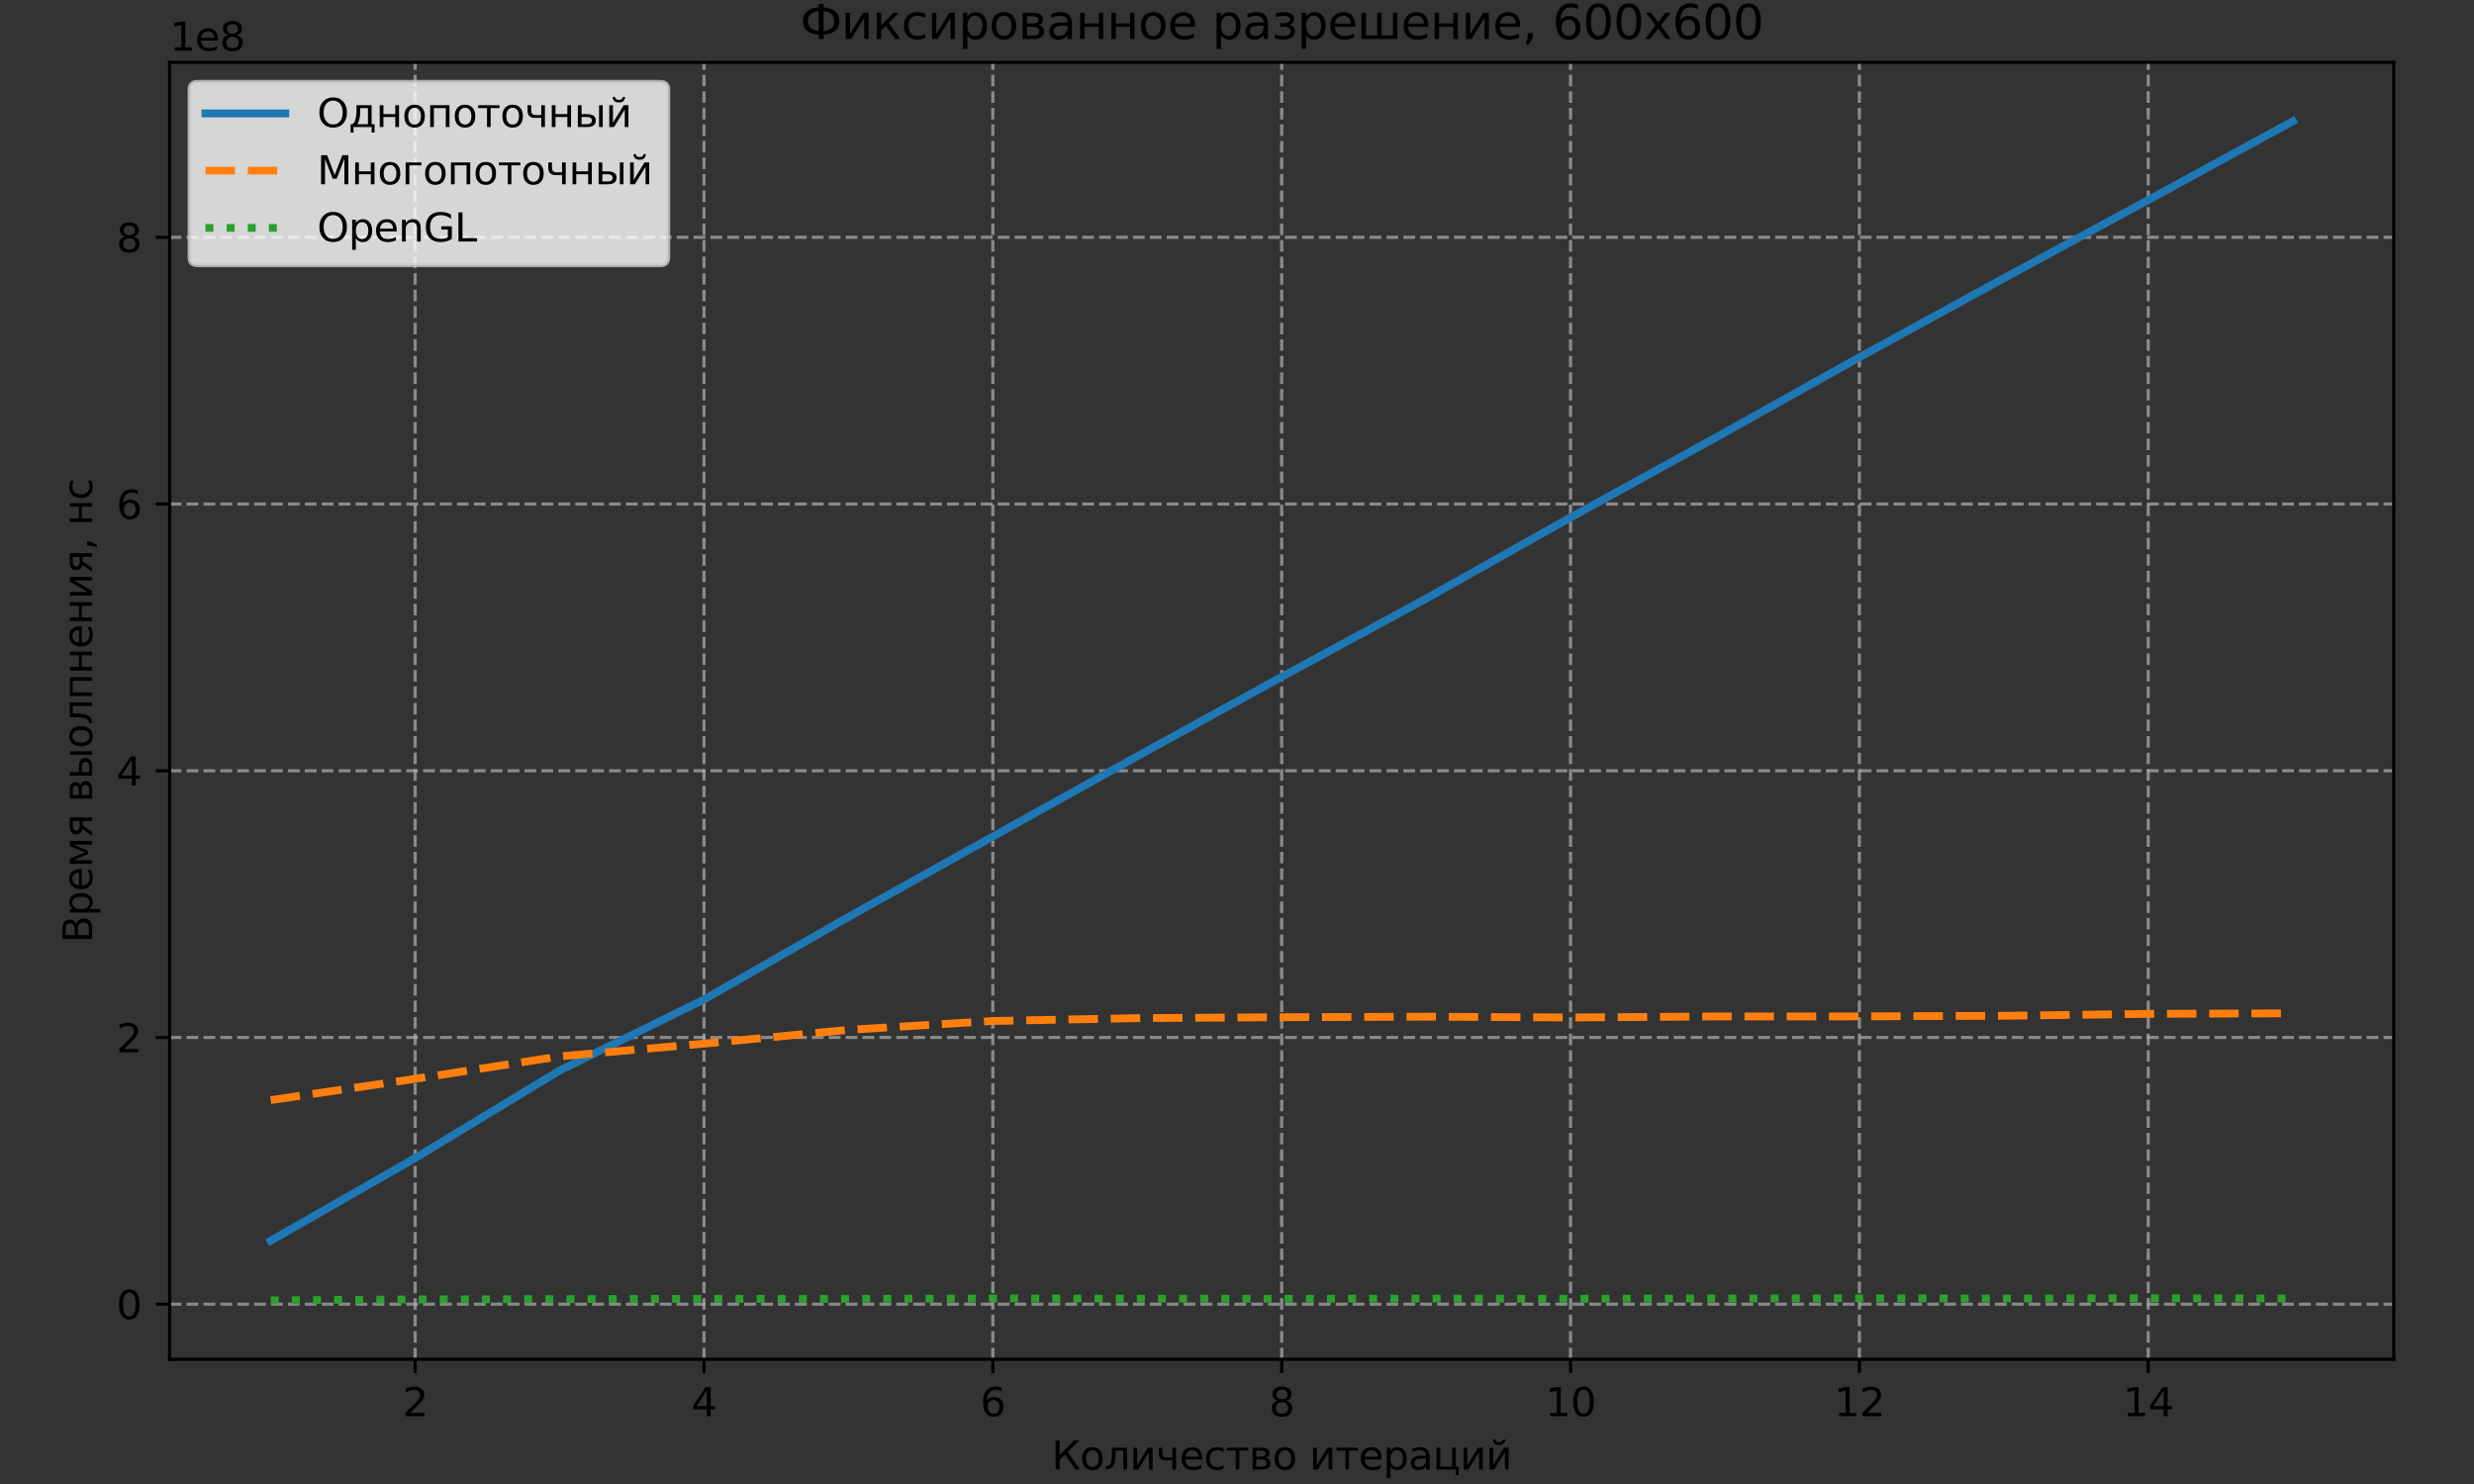<?xml version="1.0" encoding="UTF-8" standalone="no"?>
<svg
   width="720pt"
   height="432pt"
   viewBox="0 0 720 432"
   version="1.1"
   id="svg140"
   sodipodi:docname="iterations_comparison_linear_2.svg"
   inkscape:version="1.4 (e7c3feb1, 2024-10-09)"
   xmlns:inkscape="http://www.inkscape.org/namespaces/inkscape"
   xmlns:sodipodi="http://sodipodi.sourceforge.net/DTD/sodipodi-0.dtd"
   xmlns:xlink="http://www.w3.org/1999/xlink"
   xmlns="http://www.w3.org/2000/svg"
   xmlns:svg="http://www.w3.org/2000/svg"
   xmlns:rdf="http://www.w3.org/1999/02/22-rdf-syntax-ns#"
   xmlns:cc="http://creativecommons.org/ns#"
   xmlns:dc="http://purl.org/dc/elements/1.1/">
  <rect x="0" y="0" width="720" height="432" fill="#333333" stroke="none"/>
  <sodipodi:namedview
     id="namedview140"
     pagecolor="#ffffff"
     bordercolor="#000000"
     borderopacity="0.25"
     inkscape:showpageshadow="2"
     inkscape:pageopacity="0.0"
     inkscape:pagecheckerboard="0"
     inkscape:deskcolor="#d1d1d1"
     inkscape:document-units="pt"
     inkscape:zoom="0.73518486"
     inkscape:cx="552.92216"
     inkscape:cy="231.91446"
     inkscape:window-width="1208"
     inkscape:window-height="788"
     inkscape:window-x="0"
     inkscape:window-y="38"
     inkscape:window-maximized="0"
     inkscape:current-layer="axes_1" />
  <defs
     id="defs1">
    <style
       type="text/css"
       id="style1">*{stroke-linejoin: round; stroke-linecap: butt}</style>
  </defs>
  <g
     id="axes_1"
     transform="matrix(1.16,0,0,1.135,-55.035,-40.69)"
     inkscape:transform-center-x="12.16945"
     inkscape:transform-center-y="18.166314">
    <g
       id="matplotlib.axis_1">
      <g
         id="xtick_1">
        <g
           id="line2d_1">
          <path
             d="M 151.597,384.48 V 51.84"
             clip-path="url(#p55b53331a2)"
             style="fill:none;stroke:#b0b0b0;stroke-width:0.8;stroke-dasharray:2.96, 1.28;stroke-dashoffset:0;stroke-opacity:0.7"
             id="path3" />
        </g>
        <g
           id="line2d_2">
          <defs
             id="defs3">
            <path
               id="mbbbe15a96b"
               d="M 0,0 V 3.5"
               style="stroke:#000000;stroke-width:0.8" />
          </defs>
          <g
             id="g3">
            <use
               xlink:href="#mbbbe15a96b"
               x="151.597"
               y="384.48"
               style="stroke:#000000;stroke-width:0.8"
               id="use3" />
          </g>
        </g>
        <g
           id="text_1">
          <!-- 2 -->
          <g
             transform="matrix(0.1,0,0,-0.1,148.416,399.078)"
             id="g4">
            <defs
               id="defs4">
              <path
                 id="DejaVuSans-32"
                 d="M 1228,531 H 3431 V 0 H 469 v 531 q 359,372 979,998 621,627 780,809 303,340 423,576 121,236 121,464 0,372 -261,606 -261,235 -680,235 -297,0 -627,-103 -329,-103 -704,-313 v 638 q 381,153 712,231 332,78 607,78 725,0 1156,-363 431,-362 431,-968 0,-288 -108,-546 -107,-257 -392,-607 -78,-91 -497,-524 Q 1991,1309 1228,531 Z"
                 transform="scale(0.016)" />
            </defs>
            <use
               xlink:href="#DejaVuSans-32"
               id="use4" />
          </g>
        </g>
      </g>
      <g
         id="xtick_2">
        <g
           id="line2d_3">
          <path
             d="M 224.065,384.48 V 51.84"
             clip-path="url(#p55b53331a2)"
             style="fill:none;stroke:#b0b0b0;stroke-width:0.8;stroke-dasharray:2.96, 1.28;stroke-dashoffset:0;stroke-opacity:0.7"
             id="path4" />
        </g>
        <g
           id="line2d_4">
          <g
             id="g5">
            <use
               xlink:href="#mbbbe15a96b"
               x="224.065"
               y="384.48"
               style="stroke:#000000;stroke-width:0.8"
               id="use5" />
          </g>
        </g>
        <g
           id="text_2">
          <!-- 4 -->
          <g
             transform="matrix(0.1,0,0,-0.1,220.884,399.078)"
             id="g6">
            <defs
               id="defs5">
              <path
                 id="DejaVuSans-34"
                 d="M 2419,4116 825,1625 h 1594 z m -166,550 h 794 V 1625 h 666 V 1100 H 3047 V 0 H 2419 V 1100 H 313 v 609 z"
                 transform="scale(0.016)" />
            </defs>
            <use
               xlink:href="#DejaVuSans-34"
               id="use6" />
          </g>
        </g>
      </g>
      <g
         id="xtick_3">
        <g
           id="line2d_5">
          <path
             d="M 296.532,384.48 V 51.84"
             clip-path="url(#p55b53331a2)"
             style="fill:none;stroke:#b0b0b0;stroke-width:0.8;stroke-dasharray:2.96, 1.28;stroke-dashoffset:0;stroke-opacity:0.7"
             id="path6" />
        </g>
        <g
           id="line2d_6">
          <g
             id="g7">
            <use
               xlink:href="#mbbbe15a96b"
               x="296.532"
               y="384.48"
               style="stroke:#000000;stroke-width:0.8"
               id="use7" />
          </g>
        </g>
        <g
           id="text_3">
          <!-- 6 -->
          <g
             transform="matrix(0.1,0,0,-0.1,293.351,399.078)"
             id="g8">
            <defs
               id="defs7">
              <path
                 id="DejaVuSans-36"
                 d="m 2113,2584 q -425,0 -674,-291 -248,-290 -248,-796 0,-503 248,-796 249,-292 674,-292 425,0 673,292 248,293 248,796 0,506 -248,796 -248,291 -673,291 z m 1253,1979 v -575 q -238,112 -480,171 -242,60 -480,60 -625,0 -955,-422 -329,-422 -376,-1275 184,272 462,417 279,145 613,145 703,0 1111,-427 408,-426 408,-1160 0,-719 -425,-1154 -425,-434 -1131,-434 -810,0 -1238,620 -428,621 -428,1799 0,1106 525,1764 525,658 1409,658 238,0 480,-47 242,-47 505,-140 z"
                 transform="scale(0.016)" />
            </defs>
            <use
               xlink:href="#DejaVuSans-36"
               id="use8" />
          </g>
        </g>
      </g>
      <g
         id="xtick_4">
        <g
           id="line2d_7">
          <path
             d="M 369,384.48 V 51.84"
             clip-path="url(#p55b53331a2)"
             style="fill:none;stroke:#b0b0b0;stroke-width:0.8;stroke-dasharray:2.96, 1.28;stroke-dashoffset:0;stroke-opacity:0.7"
             id="path8" />
        </g>
        <g
           id="line2d_8">
          <g
             id="g9">
            <use
               xlink:href="#mbbbe15a96b"
               x="369"
               y="384.48"
               style="stroke:#000000;stroke-width:0.8"
               id="use9" />
          </g>
        </g>
        <g
           id="text_4">
          <!-- 8 -->
          <g
             transform="matrix(0.1,0,0,-0.1,365.819,399.078)"
             id="g10">
            <defs
               id="defs9">
              <path
                 id="DejaVuSans-38"
                 d="m 2034,2216 q -450,0 -708,-241 -257,-241 -257,-662 0,-422 257,-663 258,-241 708,-241 450,0 709,242 260,243 260,662 0,421 -258,662 -257,241 -711,241 z m -631,268 q -406,100 -633,378 -226,279 -226,679 0,559 398,884 399,325 1092,325 697,0 1094,-325 397,-325 397,-884 0,-400 -227,-679 -226,-278 -629,-378 456,-106 710,-416 255,-309 255,-755 Q 3634,634 3220,271 2806,-91 2034,-91 1263,-91 848,271 434,634 434,1313 q 0,446 256,755 257,310 713,416 z m -231,997 q 0,-362 226,-565 227,-203 636,-203 407,0 636,203 230,203 230,565 0,363 -230,566 -229,203 -636,203 -409,0 -636,-203 -226,-203 -226,-566 z"
                 transform="scale(0.016)" />
            </defs>
            <use
               xlink:href="#DejaVuSans-38"
               id="use10" />
          </g>
        </g>
      </g>
      <g
         id="xtick_5">
        <g
           id="line2d_9">
          <path
             d="M 441.468,384.48 V 51.84"
             clip-path="url(#p55b53331a2)"
             style="fill:none;stroke:#b0b0b0;stroke-width:0.8;stroke-dasharray:2.96, 1.28;stroke-dashoffset:0;stroke-opacity:0.7"
             id="path10" />
        </g>
        <g
           id="line2d_10">
          <g
             id="g11">
            <use
               xlink:href="#mbbbe15a96b"
               x="441.468"
               y="384.48"
               style="stroke:#000000;stroke-width:0.8"
               id="use11" />
          </g>
        </g>
        <g
           id="text_5">
          <!-- 10 -->
          <g
             transform="matrix(0.1,0,0,-0.1,435.105,399.078)"
             id="g13">
            <defs
               id="defs11">
              <path
                 id="DejaVuSans-31"
                 d="M 794,531 H 1825 V 4091 L 703,3866 v 575 l 1116,225 h 631 V 531 H 3481 V 0 H 794 Z"
                 transform="scale(0.016)" />
              <path
                 id="DejaVuSans-30"
                 d="m 2034,4250 q -487,0 -733,-480 -245,-479 -245,-1442 0,-959 245,-1439 246,-480 733,-480 491,0 736,480 246,480 246,1439 0,963 -246,1442 -245,480 -736,480 z m 0,500 q 785,0 1199,-621 414,-620 414,-1801 0,-1178 -414,-1799 -414,-620 -1199,-620 -784,0 -1198,620 -414,621 -414,1799 0,1181 414,1801 414,621 1198,621 z"
                 transform="scale(0.016)" />
            </defs>
            <use
               xlink:href="#DejaVuSans-31"
               id="use12" />
            <use
               xlink:href="#DejaVuSans-30"
               x="63.623"
               id="use13" />
          </g>
        </g>
      </g>
      <g
         id="xtick_6">
        <g
           id="line2d_11">
          <path
             d="M 513.935,384.48 V 51.84"
             clip-path="url(#p55b53331a2)"
             style="fill:none;stroke:#b0b0b0;stroke-width:0.8;stroke-dasharray:2.96, 1.28;stroke-dashoffset:0;stroke-opacity:0.7"
             id="path13" />
        </g>
        <g
           id="line2d_12">
          <g
             id="g14">
            <use
               xlink:href="#mbbbe15a96b"
               x="513.935"
               y="384.48"
               style="stroke:#000000;stroke-width:0.8"
               id="use14" />
          </g>
        </g>
        <g
           id="text_6">
          <!-- 12 -->
          <g
             transform="matrix(0.1,0,0,-0.1,507.573,399.078)"
             id="g16">
            <use
               xlink:href="#DejaVuSans-31"
               id="use15" />
            <use
               xlink:href="#DejaVuSans-32"
               x="63.623"
               id="use16" />
          </g>
        </g>
      </g>
      <g
         id="xtick_7">
        <g
           id="line2d_13">
          <path
             d="M 586.403,384.48 V 51.84"
             clip-path="url(#p55b53331a2)"
             style="fill:none;stroke:#b0b0b0;stroke-width:0.8;stroke-dasharray:2.96, 1.28;stroke-dashoffset:0;stroke-opacity:0.7"
             id="path16" />
        </g>
        <g
           id="line2d_14">
          <g
             id="g17">
            <use
               xlink:href="#mbbbe15a96b"
               x="586.403"
               y="384.48"
               style="stroke:#000000;stroke-width:0.8"
               id="use17" />
          </g>
        </g>
        <g
           id="text_7">
          <!-- 14 -->
          <g
             transform="matrix(0.1,0,0,-0.1,580.04,399.078)"
             id="g19">
            <use
               xlink:href="#DejaVuSans-31"
               id="use18" />
            <use
               xlink:href="#DejaVuSans-34"
               x="63.623"
               id="use19" />
          </g>
        </g>
      </g>
      <g
         id="text_8">
        <!-- Количество итераций -->
        <g
           transform="matrix(0.1,0,0,-0.1,311.28,412.757)"
           id="g38">
          <defs
             id="defs19">
            <path
               id="DejaVuSans-41a"
               d="m 628,4666 h 631 V 2359 l 2257,2307 h 809 L 2522,2822 4419,0 H 3731 L 2113,2403 1259,1531 V 0 H 628 Z"
               transform="scale(0.016)" />
            <path
               id="DejaVuSans-43e"
               d="m 1959,3097 q -462,0 -731,-361 -269,-361 -269,-989 0,-628 267,-989 268,-361 733,-361 460,0 728,362 269,363 269,988 0,622 -269,986 -268,364 -728,364 z m 0,487 q 750,0 1178,-488 429,-487 429,-1349 Q 3566,888 3137,398 2709,-91 1959,-91 1206,-91 779,398 353,888 353,1747 q 0,862 426,1349 427,488 1180,488 z"
               transform="scale(0.016)" />
            <path
               id="DejaVuSans-43b"
               d="m 238,0 v 478 q 568,88 743,481 213,554 213,1969 v 572 H 3559 V 0 H 2984 V 3041 H 1769 V 2694 Q 1769,1344 1494,738 1200,91 238,0 Z"
               transform="scale(0.016)" />
            <path
               id="DejaVuSans-438"
               d="M 3578,3500 V 0 H 3006 V 2809 L 1319,0 H 581 v 3500 h 572 V 697 l 1685,2803 z"
               transform="scale(0.016)" />
            <path
               id="DejaVuSans-447"
               d="M 2625,0 V 1472 H 1553 q -478,0 -797,297 -287,269 -287,844 v 887 h 575 v -834 q 0,-366 162,-550 166,-185 491,-185 h 928 v 1569 h 575 V 0 Z"
               transform="scale(0.016)" />
            <path
               id="DejaVuSans-435"
               d="M 3597,1894 V 1613 H 953 q 38,-594 358,-905 320,-311 892,-311 331,0 642,81 311,81 618,244 V 178 Q 3153,47 2828,-22 2503,-91 2169,-91 1331,-91 842,396 353,884 353,1716 q 0,859 464,1363 464,505 1252,505 706,0 1117,-455 411,-454 411,-1235 z m -575,169 q -6,471 -264,752 -258,282 -683,282 -481,0 -770,-272 -289,-272 -333,-766 z"
               transform="scale(0.016)" />
            <path
               id="DejaVuSans-441"
               d="m 3122,3366 v -538 q -244,135 -489,202 -245,67 -495,67 -560,0 -870,-355 -309,-354 -309,-995 0,-641 309,-996 310,-354 870,-354 250,0 495,67 245,67 489,202 V 134 Q 2881,22 2623,-34 2366,-91 2075,-91 1284,-91 818,406 353,903 353,1747 q 0,856 470,1346 471,491 1290,491 265,0 518,-55 253,-54 491,-163 z"
               transform="scale(0.016)" />
            <path
               id="DejaVuSans-442"
               d="M 188,3500 H 3541 V 3041 H 2147 V 0 H 1581 V 3041 H 188 Z"
               transform="scale(0.016)" />
            <path
               id="DejaVuSans-432"
               d="M 1156,1613 V 459 h 819 q 394,0 600,148 206,149 206,431 0,281 -206,428 -206,147 -600,147 z m 0,1428 v -969 h 757 q 325,0 531,129 206,130 206,362 0,231 -206,354 -206,124 -531,124 z m -575,459 h 1369 q 616,0 947,-225 331,-225 331,-641 0,-321 -169,-511 -168,-189 -500,-235 397,-75 616,-313 219,-237 219,-594 0,-468 -361,-725 Q 2672,0 2003,0 H 581 Z"
               transform="scale(0.016)" />
            <path
               id="DejaVuSans-20"
               transform="scale(0.016)"
               d="" />
            <path
               id="DejaVuSans-440"
               d="M 1159,525 V -1331 H 581 v 4831 h 578 v -531 q 182,312 458,463 277,152 661,152 638,0 1036,-506 399,-506 399,-1331 0,-825 -399,-1332 -398,-506 -1036,-506 -384,0 -661,152 -276,152 -458,464 z m 1957,1222 q 0,634 -261,995 -261,361 -717,361 -457,0 -718,-361 -261,-361 -261,-995 0,-634 261,-995 261,-361 718,-361 456,0 717,361 261,361 261,995 z"
               transform="scale(0.016)" />
            <path
               id="DejaVuSans-430"
               d="m 2194,1759 q -697,0 -966,-159 -269,-159 -269,-544 0,-306 202,-486 202,-179 548,-179 479,0 768,339 289,339 289,901 v 128 z m 1147,238 V 0 H 2766 V 531 Q 2569,213 2275,61 1981,-91 1556,-91 q -537,0 -855,302 -317,302 -317,808 0,590 395,890 396,300 1180,300 h 807 v 57 q 0,397 -261,614 -261,217 -733,217 -300,0 -585,-72 -284,-72 -546,-216 v 532 q 315,122 612,182 297,61 578,61 760,0 1135,-394 375,-393 375,-1193 z"
               transform="scale(0.016)" />
            <path
               id="DejaVuSans-446"
               d="M 3603,0 H 581 v 3500 h 578 V 459 h 1866 v 3041 h 578 V 459 h 460 V -884 h -460 z"
               transform="scale(0.016)" />
            <path
               id="DejaVuSans-439"
               d="M 3578,3500 V 0 H 3006 V 2809 L 1319,0 H 581 v 3500 h 572 V 697 L 2838,3500 Z M 1102,4833 h 369 q 34,-234 185,-352 152,-117 424,-117 269,0 419,116 150,116 190,353 h 369 q -31,-447 -278,-672 -247,-225 -700,-225 -453,0 -700,225 -247,225 -278,672 z"
               transform="scale(0.016)" />
          </defs>
          <use
             xlink:href="#DejaVuSans-41a"
             id="use20" />
          <use
             xlink:href="#DejaVuSans-43e"
             x="70.996"
             id="use21" />
          <use
             xlink:href="#DejaVuSans-43b"
             x="132.178"
             id="use22" />
          <use
             xlink:href="#DejaVuSans-438"
             x="196.094"
             id="use23" />
          <use
             xlink:href="#DejaVuSans-447"
             x="261.084"
             id="use24" />
          <use
             xlink:href="#DejaVuSans-435"
             x="320.166"
             id="use25" />
          <use
             xlink:href="#DejaVuSans-441"
             x="381.689"
             id="use26" />
          <use
             xlink:href="#DejaVuSans-442"
             x="436.67"
             id="use27" />
          <use
             xlink:href="#DejaVuSans-432"
             x="494.922"
             id="use28" />
          <use
             xlink:href="#DejaVuSans-43e"
             x="553.857"
             id="use29" />
          <use
             xlink:href="#DejaVuSans-20"
             x="615.039"
             id="use30" />
          <use
             xlink:href="#DejaVuSans-438"
             x="646.826"
             id="use31" />
          <use
             xlink:href="#DejaVuSans-442"
             x="711.816"
             id="use32" />
          <use
             xlink:href="#DejaVuSans-435"
             x="770.068"
             id="use33" />
          <use
             xlink:href="#DejaVuSans-440"
             x="831.592"
             id="use34" />
          <use
             xlink:href="#DejaVuSans-430"
             x="895.068"
             id="use35" />
          <use
             xlink:href="#DejaVuSans-446"
             x="956.348"
             id="use36" />
          <use
             xlink:href="#DejaVuSans-438"
             x="1024.414"
             id="use37" />
          <use
             xlink:href="#DejaVuSans-439"
             x="1089.404"
             id="use38" />
        </g>
      </g>
    </g>
    <g
       id="matplotlib.axis_2">
      <g
         id="ytick_1">
        <g
           id="line2d_15">
          <path
             d="M 90,370.348 H 648"
             clip-path="url(#p55b53331a2)"
             style="fill:none;stroke:#b0b0b0;stroke-width:0.8;stroke-dasharray:2.96, 1.28;stroke-dashoffset:0;stroke-opacity:0.7"
             id="path38" />
        </g>
        <g
           id="line2d_16">
          <defs
             id="defs38">
            <path
               id="mc04370bb93"
               d="M 0,0 H -3.5"
               style="stroke:#000000;stroke-width:0.8" />
          </defs>
          <g
             id="g39">
            <use
               xlink:href="#mc04370bb93"
               x="90"
               y="370.348"
               style="stroke:#000000;stroke-width:0.8"
               id="use39" />
          </g>
        </g>
        <g
           id="text_9">
          <!-- 0 -->
          <g
             transform="matrix(0.1,0,0,-0.1,76.638,374.147)"
             id="g40">
            <use
               xlink:href="#DejaVuSans-30"
               id="use40" />
          </g>
        </g>
      </g>
      <g
         id="ytick_2">
        <g
           id="line2d_17">
          <path
             d="M 90,301.94 H 648"
             clip-path="url(#p55b53331a2)"
             style="fill:none;stroke:#b0b0b0;stroke-width:0.8;stroke-dasharray:2.96, 1.28;stroke-dashoffset:0;stroke-opacity:0.7"
             id="path40" />
        </g>
        <g
           id="line2d_18">
          <g
             id="g41">
            <use
               xlink:href="#mc04370bb93"
               x="90"
               y="301.94"
               style="stroke:#000000;stroke-width:0.8"
               id="use41" />
          </g>
        </g>
        <g
           id="text_10">
          <!-- 2 -->
          <g
             transform="matrix(0.1,0,0,-0.1,76.638,305.739)"
             id="g42">
            <use
               xlink:href="#DejaVuSans-32"
               id="use42" />
          </g>
        </g>
      </g>
      <g
         id="ytick_3">
        <g
           id="line2d_19">
          <path
             d="M 90,233.532 H 648"
             clip-path="url(#p55b53331a2)"
             style="fill:none;stroke:#b0b0b0;stroke-width:0.8;stroke-dasharray:2.96, 1.28;stroke-dashoffset:0;stroke-opacity:0.7"
             id="path42" />
        </g>
        <g
           id="line2d_20">
          <g
             id="g43">
            <use
               xlink:href="#mc04370bb93"
               x="90"
               y="233.532"
               style="stroke:#000000;stroke-width:0.8"
               id="use43" />
          </g>
        </g>
        <g
           id="text_11">
          <!-- 4 -->
          <g
             transform="matrix(0.1,0,0,-0.1,76.638,237.331)"
             id="g44">
            <use
               xlink:href="#DejaVuSans-34"
               id="use44" />
          </g>
        </g>
      </g>
      <g
         id="ytick_4">
        <g
           id="line2d_21">
          <path
             d="M 90,165.124 H 648"
             clip-path="url(#p55b53331a2)"
             style="fill:none;stroke:#b0b0b0;stroke-width:0.8;stroke-dasharray:2.96, 1.28;stroke-dashoffset:0;stroke-opacity:0.7"
             id="path44" />
        </g>
        <g
           id="line2d_22">
          <g
             id="g45">
            <use
               xlink:href="#mc04370bb93"
               x="90"
               y="165.124"
               style="stroke:#000000;stroke-width:0.8"
               id="use45" />
          </g>
        </g>
        <g
           id="text_12">
          <!-- 6 -->
          <g
             transform="matrix(0.1,0,0,-0.1,76.638,168.924)"
             id="g46">
            <use
               xlink:href="#DejaVuSans-36"
               id="use46" />
          </g>
        </g>
      </g>
      <g
         id="ytick_5">
        <g
           id="line2d_23">
          <path
             d="M 90,96.717 H 648"
             clip-path="url(#p55b53331a2)"
             style="fill:none;stroke:#b0b0b0;stroke-width:0.8;stroke-dasharray:2.96, 1.28;stroke-dashoffset:0;stroke-opacity:0.7"
             id="path46" />
        </g>
        <g
           id="line2d_24">
          <g
             id="g47">
            <use
               xlink:href="#mc04370bb93"
               x="90"
               y="96.717"
               style="stroke:#000000;stroke-width:0.8"
               id="use47" />
          </g>
        </g>
        <g
           id="text_13">
          <!-- 8 -->
          <g
             transform="matrix(0.1,0,0,-0.1,76.638,100.516)"
             id="g48">
            <use
               xlink:href="#DejaVuSans-38"
               id="use48" />
          </g>
        </g>
      </g>
      <g
         id="text_14">
        <!-- Время выолпнения, нс -->
        <g
           transform="matrix(0,-0.1,-0.1,0,70.558,277.696)"
           id="g68">
          <defs
             id="defs48">
            <path
               id="DejaVuSans-412"
               d="M 1259,2228 V 519 h 1013 q 509,0 754,211 246,211 246,645 0,438 -246,645 -245,208 -754,208 z m 0,1919 V 2741 h 935 q 462,0 688,173 227,174 227,530 0,353 -227,528 -226,175 -688,175 z m -631,519 h 1613 q 722,0 1112,-300 391,-300 391,-853 0,-429 -200,-682 -200,-253 -588,-315 466,-100 724,-418 258,-317 258,-792 0,-625 -425,-966 Q 3088,0 2303,0 H 628 Z"
               transform="scale(0.016)" />
            <path
               id="DejaVuSans-43c"
               d="m 581,3500 h 841 l 994,-2344 997,2344 h 834 V 0 H 3669 V 2950 L 2703,672 H 2128 L 1159,2950 V 0 H 581 Z"
               transform="scale(0.016)" />
            <path
               id="DejaVuSans-44f"
               d="m 1181,2491 q 0,-260 200,-407 200,-146 572,-146 h 775 v 1103 h -775 q -372,0 -572,-144 -200,-144 -200,-406 z M 363,0 1431,1534 q -362,82 -603,296 -240,214 -240,661 0,506 335,757 336,252 1015,252 H 3306 V 0 H 2728 V 1478 H 2013 L 981,0 Z"
               transform="scale(0.016)" />
            <path
               id="DejaVuSans-44b"
               d="m 3907,3500 h 575 V 0 h -575 z m 288,84 z M 2781,1038 q 0,281 -205,428 -204,147 -598,147 H 1159 V 459 h 819 q 394,0 598,148 205,149 205,431 z M 581,3500 h 578 V 2072 h 844 q 669,0 1030,-255 361,-254 361,-779 0,-525 -361,-782 Q 2672,0 2003,0 H 581 Z"
               transform="scale(0.016)" />
            <path
               id="DejaVuSans-43f"
               d="M 3603,3500 V 0 H 3025 V 3041 H 1159 V 0 H 581 v 3500 z"
               transform="scale(0.016)" />
            <path
               id="DejaVuSans-43d"
               d="m 581,3500 h 578 V 2072 h 1866 v 1428 h 578 V 0 H 3025 V 1613 H 1159 V 0 H 581 Z"
               transform="scale(0.016)" />
            <path
               id="DejaVuSans-2c"
               d="m 750,794 h 659 V 256 L 897,-744 H 494 L 750,256 Z"
               transform="scale(0.016)" />
          </defs>
          <use
             xlink:href="#DejaVuSans-412"
             id="use49" />
          <use
             xlink:href="#DejaVuSans-440"
             x="68.604"
             id="use50" />
          <use
             xlink:href="#DejaVuSans-435"
             x="132.08"
             id="use51" />
          <use
             xlink:href="#DejaVuSans-43c"
             x="193.604"
             id="use52" />
          <use
             xlink:href="#DejaVuSans-44f"
             x="269.043"
             id="use53" />
          <use
             xlink:href="#DejaVuSans-20"
             x="329.199"
             id="use54" />
          <use
             xlink:href="#DejaVuSans-432"
             x="360.986"
             id="use55" />
          <use
             xlink:href="#DejaVuSans-44b"
             x="419.922"
             id="use56" />
          <use
             xlink:href="#DejaVuSans-43e"
             x="498.877"
             id="use57" />
          <use
             xlink:href="#DejaVuSans-43b"
             x="560.059"
             id="use58" />
          <use
             xlink:href="#DejaVuSans-43f"
             x="623.975"
             id="use59" />
          <use
             xlink:href="#DejaVuSans-43d"
             x="689.355"
             id="use60" />
          <use
             xlink:href="#DejaVuSans-435"
             x="754.736"
             id="use61" />
          <use
             xlink:href="#DejaVuSans-43d"
             x="816.26"
             id="use62" />
          <use
             xlink:href="#DejaVuSans-438"
             x="881.641"
             id="use63" />
          <use
             xlink:href="#DejaVuSans-44f"
             x="946.631"
             id="use64" />
          <use
             xlink:href="#DejaVuSans-2c"
             x="1006.787"
             id="use65" />
          <use
             xlink:href="#DejaVuSans-20"
             x="1038.574"
             id="use66" />
          <use
             xlink:href="#DejaVuSans-43d"
             x="1070.361"
             id="use67" />
          <use
             xlink:href="#DejaVuSans-441"
             x="1135.742"
             id="use68" />
        </g>
      </g>
      <g
         id="text_15">
        <!-- 1e8 -->
        <g
           transform="matrix(0.1,0,0,-0.1,90,48.84)"
           id="g71">
          <defs
             id="defs68">
            <path
               id="DejaVuSans-65"
               d="M 3597,1894 V 1613 H 953 q 38,-594 358,-905 320,-311 892,-311 331,0 642,81 311,81 618,244 V 178 Q 3153,47 2828,-22 2503,-91 2169,-91 1331,-91 842,396 353,884 353,1716 q 0,859 464,1363 464,505 1252,505 706,0 1117,-455 411,-454 411,-1235 z m -575,169 q -6,471 -264,752 -258,282 -683,282 -481,0 -770,-272 -289,-272 -333,-766 z"
               transform="scale(0.016)" />
          </defs>
          <use
             xlink:href="#DejaVuSans-31"
             id="use69" />
          <use
             xlink:href="#DejaVuSans-65"
             x="63.623"
             id="use70" />
          <use
             xlink:href="#DejaVuSans-38"
             x="125.146"
             id="use71" />
        </g>
      </g>
    </g>
    <g
       id="line2d_25">
      <path
         d="m 115.364,354.069 36.234,-21.191 36.234,-22.451 36.234,-18.222 36.234,-21.166 36.234,-20.631 36.234,-20.591 36.234,-20.362 36.234,-20.073 36.234,-20.814 36.234,-20.375 36.234,-20.714 36.234,-20.265 L 586.403,87.147 622.636,66.96"
         clip-path="url(#p55b53331a2)"
         style="fill:none;stroke:#1f77b4;stroke-width:2;stroke-linecap:square"
         id="path71" />
    </g>
    <g
       id="line2d_26">
      <path
         d="m 115.364,318.01 36.234,-5.459 36.234,-5.756 36.234,-3.274 36.234,-3.537 36.234,-2.271 36.234,-0.727 36.234,-0.24 36.234,-0.14 36.234,0.211 36.234,-0.268 36.234,-0.015 36.234,-0.156 36.234,-0.492 36.234,-0.139"
         clip-path="url(#p55b53331a2)"
         style="fill:none;stroke:#ff7f0e;stroke-width:2;stroke-dasharray:7.4, 3.2;stroke-dashoffset:0"
         id="path72" />
    </g>
    <g
       id="line2d_27">
      <path
         d="m 115.364,369.36 36.234,-0.228 36.234,-0.076 36.234,-0.081 36.234,0.015 36.234,-0.11 36.234,0.05 36.234,0.048 36.234,-0.068 36.234,0.06 36.234,-0.083 36.234,-0.035 36.234,0.054 36.234,-0.083 36.234,0.079"
         clip-path="url(#p55b53331a2)"
         style="fill:none;stroke:#2ca02c;stroke-width:2;stroke-dasharray:2, 3.3;stroke-dashoffset:0"
         id="path73" />
    </g>
    <g
       id="patch_3">
      <path
         d="M 90,384.48 V 51.84"
         style="fill:none;stroke:#000000;stroke-width:0.8;stroke-linecap:square;stroke-linejoin:miter"
         id="path74" />
    </g>
    <g
       id="patch_4">
      <path
         d="M 648,384.48 V 51.84"
         style="fill:none;stroke:#000000;stroke-width:0.8;stroke-linecap:square;stroke-linejoin:miter"
         id="path75" />
    </g>
    <g
       id="patch_5">
      <path
         d="M 90,384.48 H 648"
         style="fill:none;stroke:#000000;stroke-width:0.8;stroke-linecap:square;stroke-linejoin:miter"
         id="path76" />
    </g>
    <g
       id="patch_6">
      <path
         d="M 90,51.84 H 648"
         style="fill:none;stroke:#000000;stroke-width:0.8;stroke-linecap:square;stroke-linejoin:miter"
         id="path77" />
    </g>
    <g
       id="text_16">
      <!-- Фиксированное разрешение, 600x600 -->
      <g
         transform="matrix(0.12,0,0,-0.12,248.163,45.84)"
         id="g109">
        <defs
           id="defs77">
          <path
             id="DejaVuSans-424"
             d="m 2441,3706 q -678,-62 -1038,-381 -359,-319 -359,-934 0,-616 359,-933 360,-317 1038,-380 z m 634,-2628 q 678,63 1034,380 357,317 357,933 0,615 -357,934 -356,319 -1034,381 z M 2441,556 q -991,72 -1527,539 -536,468 -536,1296 0,828 536,1298 536,470 1527,542 v 435 h 634 v -435 q 991,-72 1523,-539 533,-467 533,-1301 0,-828 -533,-1296 Q 4066,628 3075,556 V 0 h -634 z"
             transform="scale(0.016)" />
          <path
             id="DejaVuSans-43a"
             d="m 581,3500 h 572 V 1856 l 1622,1644 h 706 L 2144,2147 3653,0 H 3009 L 1769,1766 1153,1141 V 0 H 581 Z"
             transform="scale(0.016)" />
          <path
             id="DejaVuSans-437"
             d="m 2206,1888 q 388,-75 603,-304 216,-228 216,-565 0,-541 -403,-826 Q 2219,-91 1475,-91 1225,-91 961,-47 697,-3 416,84 v 535 q 222,-116 487,-174 266,-57 556,-57 472,0 736,175 264,175 264,456 0,275 -234,442 -234,167 -662,167 h -463 v 475 h 484 q 363,0 574,139 211,139 211,358 0,200 -218,344 -217,144 -588,144 -222,0 -474,-41 -251,-41 -555,-131 v 522 q 307,75 572,112 266,38 503,38 613,0 967,-246 355,-245 355,-686 0,-290 -188,-492 -187,-201 -537,-276 z"
             transform="scale(0.016)" />
          <path
             id="DejaVuSans-448"
             d="m 3216,459 h 1481 v 3041 h 578 V 0 H 581 v 3500 h 578 V 459 h 1479 v 3041 h 578 z"
             transform="scale(0.016)" />
          <path
             id="DejaVuSans-78"
             d="M 3513,3500 2247,1797 3578,0 H 2900 L 1881,1375 863,0 H 184 L 1544,1831 300,3500 h 678 l 928,-1247 928,1247 z"
             transform="scale(0.016)" />
        </defs>
        <use
           xlink:href="#DejaVuSans-424"
           id="use77" />
        <use
           xlink:href="#DejaVuSans-438"
           x="86.084"
           id="use78" />
        <use
           xlink:href="#DejaVuSans-43a"
           x="151.074"
           id="use79" />
        <use
           xlink:href="#DejaVuSans-441"
           x="211.475"
           id="use80" />
        <use
           xlink:href="#DejaVuSans-438"
           x="266.455"
           id="use81" />
        <use
           xlink:href="#DejaVuSans-440"
           x="331.445"
           id="use82" />
        <use
           xlink:href="#DejaVuSans-43e"
           x="394.922"
           id="use83" />
        <use
           xlink:href="#DejaVuSans-432"
           x="456.104"
           id="use84" />
        <use
           xlink:href="#DejaVuSans-430"
           x="515.039"
           id="use85" />
        <use
           xlink:href="#DejaVuSans-43d"
           x="576.318"
           id="use86" />
        <use
           xlink:href="#DejaVuSans-43d"
           x="641.699"
           id="use87" />
        <use
           xlink:href="#DejaVuSans-43e"
           x="707.08"
           id="use88" />
        <use
           xlink:href="#DejaVuSans-435"
           x="768.262"
           id="use89" />
        <use
           xlink:href="#DejaVuSans-20"
           x="829.785"
           id="use90" />
        <use
           xlink:href="#DejaVuSans-440"
           x="861.572"
           id="use91" />
        <use
           xlink:href="#DejaVuSans-430"
           x="925.049"
           id="use92" />
        <use
           xlink:href="#DejaVuSans-437"
           x="986.328"
           id="use93" />
        <use
           xlink:href="#DejaVuSans-440"
           x="1039.502"
           id="use94" />
        <use
           xlink:href="#DejaVuSans-435"
           x="1102.978"
           id="use95" />
        <use
           xlink:href="#DejaVuSans-448"
           x="1164.502"
           id="use96" />
        <use
           xlink:href="#DejaVuSans-435"
           x="1256.006"
           id="use97" />
        <use
           xlink:href="#DejaVuSans-43d"
           x="1317.529"
           id="use98" />
        <use
           xlink:href="#DejaVuSans-438"
           x="1382.91"
           id="use99" />
        <use
           xlink:href="#DejaVuSans-435"
           x="1447.9"
           id="use100" />
        <use
           xlink:href="#DejaVuSans-2c"
           x="1509.424"
           id="use101" />
        <use
           xlink:href="#DejaVuSans-20"
           x="1541.211"
           id="use102" />
        <use
           xlink:href="#DejaVuSans-36"
           x="1572.998"
           id="use103" />
        <use
           xlink:href="#DejaVuSans-30"
           x="1636.621"
           id="use104" />
        <use
           xlink:href="#DejaVuSans-30"
           x="1700.244"
           id="use105" />
        <use
           xlink:href="#DejaVuSans-78"
           x="1763.867"
           id="use106" />
        <use
           xlink:href="#DejaVuSans-36"
           x="1823.047"
           id="use107" />
        <use
           xlink:href="#DejaVuSans-30"
           x="1886.67"
           id="use108" />
        <use
           xlink:href="#DejaVuSans-30"
           x="1950.293"
           id="use109" />
      </g>
    </g>
    <g
       id="legend_1">
      <g
         id="patch_7">
        <path
           d="m 97,103.874 h 116.097 q 2,0 2,-2 V 58.84 q 0,-2 -2,-2 H 97 q -2,0 -2,2 v 43.034 q 0,2 2,2 z"
           style="opacity:0.8;fill:#ffffff;stroke:#cccccc;stroke-linejoin:miter"
           id="path109" />
      </g>
      <g
         id="line2d_28">
        <path
           d="m 99,64.938 h 10 10"
           style="fill:none;stroke:#1f77b4;stroke-width:2;stroke-linecap:square"
           id="path110" />
      </g>
      <g
         id="text_17">
        <!-- Однопоточный -->
        <g
           transform="matrix(0.1,0,0,-0.1,127,68.438)"
           id="g121">
          <defs
             id="defs110">
            <path
               id="DejaVuSans-41e"
               d="m 2522,4238 q -688,0 -1093,-513 -404,-512 -404,-1397 0,-881 404,-1394 405,-512 1093,-512 687,0 1089,512 402,513 402,1394 0,885 -402,1397 -402,513 -1089,513 z m 0,512 q 981,0 1568,-658 588,-658 588,-1764 0,-1103 -588,-1761 -587,-658 -1568,-658 -984,0 -1574,656 -589,657 -589,1763 0,1106 589,1764 590,658 1574,658 z"
               transform="scale(0.016)" />
            <path
               id="DejaVuSans-434"
               d="M 1384,459 H 3053 V 3041 H 1844 v -438 q 0,-1287 -369,-1975 z m -834,0 q 284,125 409,391 307,659 307,1988 v 662 H 3631 V 459 h 460 V -884 H 3631 V 0 H 794 V -884 H 334 V 459 Z"
               transform="scale(0.016)" />
          </defs>
          <use
             xlink:href="#DejaVuSans-41e"
             id="use110" />
          <use
             xlink:href="#DejaVuSans-434"
             x="78.711"
             id="use111" />
          <use
             xlink:href="#DejaVuSans-43d"
             x="147.852"
             id="use112" />
          <use
             xlink:href="#DejaVuSans-43e"
             x="213.232"
             id="use113" />
          <use
             xlink:href="#DejaVuSans-43f"
             x="274.414"
             id="use114" />
          <use
             xlink:href="#DejaVuSans-43e"
             x="339.795"
             id="use115" />
          <use
             xlink:href="#DejaVuSans-442"
             x="400.977"
             id="use116" />
          <use
             xlink:href="#DejaVuSans-43e"
             x="459.229"
             id="use117" />
          <use
             xlink:href="#DejaVuSans-447"
             x="520.41"
             id="use118" />
          <use
             xlink:href="#DejaVuSans-43d"
             x="579.492"
             id="use119" />
          <use
             xlink:href="#DejaVuSans-44b"
             x="644.873"
             id="use120" />
          <use
             xlink:href="#DejaVuSans-439"
             x="723.828"
             id="use121" />
        </g>
      </g>
      <g
         id="line2d_29">
        <path
           d="m 99,79.617 h 10 10"
           style="fill:none;stroke:#ff7f0e;stroke-width:2;stroke-dasharray:7.4, 3.2;stroke-dashoffset:0"
           id="path121" />
      </g>
      <g
         id="text_18">
        <!-- Многопоточный -->
        <g
           transform="matrix(0.1,0,0,-0.1,127,83.117)"
           id="g134">
          <defs
             id="defs121">
            <path
               id="DejaVuSans-41c"
               d="m 628,4666 h 941 L 2759,1491 3956,4666 h 941 V 0 H 4281 V 4097 L 3078,897 H 2444 L 1241,4097 V 0 H 628 Z"
               transform="scale(0.016)" />
            <path
               id="DejaVuSans-433"
               d="M 581,0 V 3500 H 3050 V 3041 H 1159 V 0 Z"
               transform="scale(0.016)" />
          </defs>
          <use
             xlink:href="#DejaVuSans-41c"
             id="use122" />
          <use
             xlink:href="#DejaVuSans-43d"
             x="86.279"
             id="use123" />
          <use
             xlink:href="#DejaVuSans-43e"
             x="151.66"
             id="use124" />
          <use
             xlink:href="#DejaVuSans-433"
             x="212.842"
             id="use125" />
          <use
             xlink:href="#DejaVuSans-43e"
             x="265.381"
             id="use126" />
          <use
             xlink:href="#DejaVuSans-43f"
             x="326.562"
             id="use127" />
          <use
             xlink:href="#DejaVuSans-43e"
             x="391.943"
             id="use128" />
          <use
             xlink:href="#DejaVuSans-442"
             x="453.125"
             id="use129" />
          <use
             xlink:href="#DejaVuSans-43e"
             x="511.377"
             id="use130" />
          <use
             xlink:href="#DejaVuSans-447"
             x="572.559"
             id="use131" />
          <use
             xlink:href="#DejaVuSans-43d"
             x="631.641"
             id="use132" />
          <use
             xlink:href="#DejaVuSans-44b"
             x="697.021"
             id="use133" />
          <use
             xlink:href="#DejaVuSans-439"
             x="775.977"
             id="use134" />
        </g>
      </g>
      <g
         id="line2d_30">
        <path
           d="m 99,94.295 h 10 10"
           style="fill:none;stroke:#2ca02c;stroke-width:2;stroke-dasharray:2, 3.3;stroke-dashoffset:0"
           id="path134" />
      </g>
      <g
         id="text_19">
        <!-- OpenGL -->
        <g
           transform="matrix(0.1,0,0,-0.1,127,97.795)"
           id="g140">
          <defs
             id="defs134">
            <path
               id="DejaVuSans-4f"
               d="m 2522,4238 q -688,0 -1093,-513 -404,-512 -404,-1397 0,-881 404,-1394 405,-512 1093,-512 687,0 1089,512 402,513 402,1394 0,885 -402,1397 -402,513 -1089,513 z m 0,512 q 981,0 1568,-658 588,-658 588,-1764 0,-1103 -588,-1761 -587,-658 -1568,-658 -984,0 -1574,656 -589,657 -589,1763 0,1106 589,1764 590,658 1574,658 z"
               transform="scale(0.016)" />
            <path
               id="DejaVuSans-70"
               d="M 1159,525 V -1331 H 581 v 4831 h 578 v -531 q 182,312 458,463 277,152 661,152 638,0 1036,-506 399,-506 399,-1331 0,-825 -399,-1332 -398,-506 -1036,-506 -384,0 -661,152 -276,152 -458,464 z m 1957,1222 q 0,634 -261,995 -261,361 -717,361 -457,0 -718,-361 -261,-361 -261,-995 0,-634 261,-995 261,-361 718,-361 456,0 717,361 261,361 261,995 z"
               transform="scale(0.016)" />
            <path
               id="DejaVuSans-6e"
               d="M 3513,2113 V 0 h -575 v 2094 q 0,497 -194,743 -194,247 -581,247 -466,0 -735,-297 -269,-296 -269,-809 V 0 H 581 v 3500 h 578 v -544 q 207,316 486,472 280,156 646,156 603,0 912,-373 310,-373 310,-1098 z"
               transform="scale(0.016)" />
            <path
               id="DejaVuSans-47"
               d="M 3809,666 V 1919 H 2778 v 519 H 4434 V 434 Q 4069,175 3628,42 3188,-91 2688,-91 1594,-91 976,548 359,1188 359,2328 q 0,1144 617,1783 618,639 1712,639 456,0 867,-113 411,-112 758,-331 v -672 q -350,297 -744,447 -394,150 -828,150 -857,0 -1287,-478 -429,-478 -429,-1425 0,-944 429,-1422 430,-478 1287,-478 334,0 596,58 263,58 472,180 z"
               transform="scale(0.016)" />
            <path
               id="DejaVuSans-4c"
               d="m 628,4666 h 631 V 531 H 3531 V 0 H 628 Z"
               transform="scale(0.016)" />
          </defs>
          <use
             xlink:href="#DejaVuSans-4f"
             id="use135" />
          <use
             xlink:href="#DejaVuSans-70"
             x="78.711"
             id="use136" />
          <use
             xlink:href="#DejaVuSans-65"
             x="142.188"
             id="use137" />
          <use
             xlink:href="#DejaVuSans-6e"
             x="203.711"
             id="use138" />
          <use
             xlink:href="#DejaVuSans-47"
             x="267.09"
             id="use139" />
          <use
             xlink:href="#DejaVuSans-4c"
             x="344.58"
             id="use140" />
        </g>
      </g>
    </g>
  </g>
  <defs
     id="defs140">
    <clipPath
       id="p55b53331a2">
      <rect
         x="90"
         y="51.84"
         width="558"
         height="332.64"
         id="rect140" />
    </clipPath>
  </defs>
</svg>
